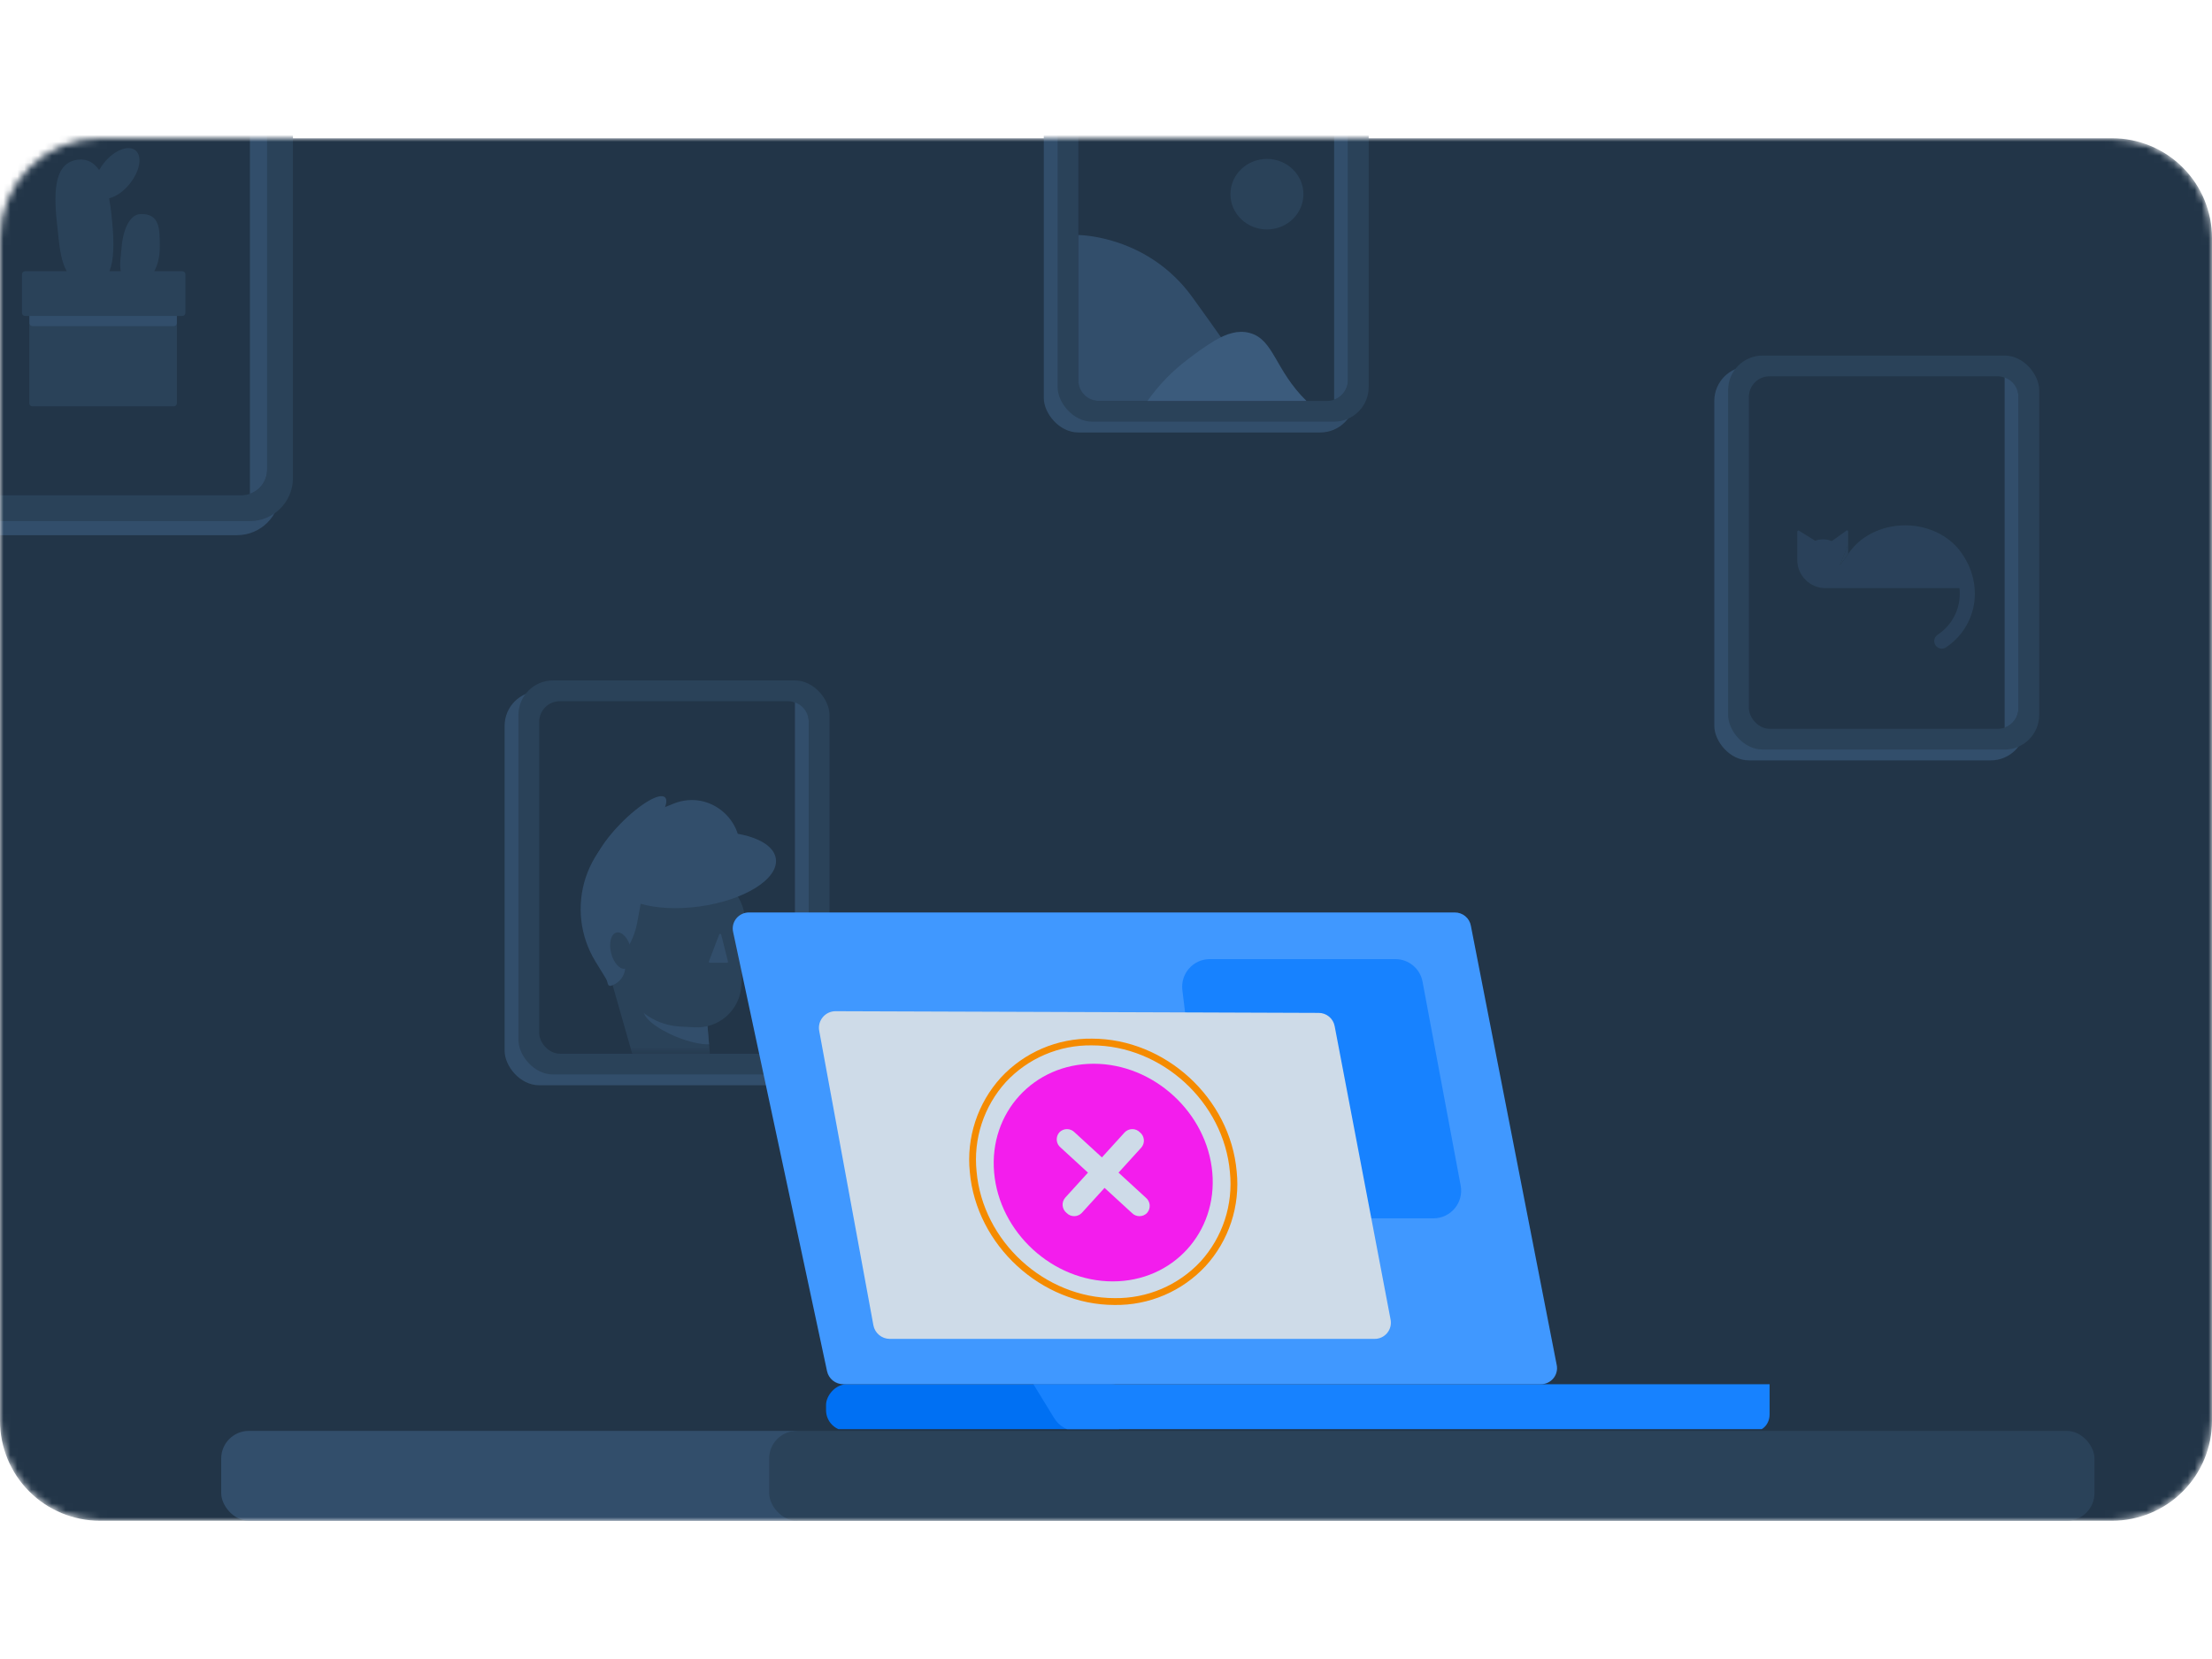 <svg width="320" height="240" viewBox="0 0 320 240" fill="none" xmlns="http://www.w3.org/2000/svg">
<mask id="mask0_2810_46809" style="mask-type:alpha" maskUnits="userSpaceOnUse" x="0" y="20" width="320" height="200">
<path d="M305.547 20H14.453C12.556 19.998 10.677 20.37 8.923 21.095C7.17 21.82 5.576 22.884 4.234 24.225C2.892 25.566 1.827 27.158 1.1 28.911C0.374 30.664 -8.08861e-07 32.543 0 34.44V205.547C0 209.38 1.523 213.056 4.233 215.767C6.944 218.477 10.62 220 14.453 220H305.547C309.38 220 313.056 218.477 315.767 215.767C318.477 213.056 320 209.38 320 205.547V34.44C320 32.543 319.626 30.664 318.9 28.911C318.173 27.158 317.108 25.566 315.766 24.225C314.424 22.884 312.83 21.82 311.077 21.095C309.323 20.37 307.444 19.998 305.547 20Z" fill="#EBF8FF"/>
</mask>
<g mask="url(#mask0_2810_46809)">
<path d="M305.547 20H14.453C12.556 19.998 10.677 20.37 8.923 21.095C7.17 21.82 5.576 22.884 4.234 24.225C2.892 25.566 1.827 27.158 1.1 28.911C0.374 30.664 -8.08861e-07 32.543 0 34.44V205.547C0 209.38 1.523 213.056 4.233 215.767C6.944 218.477 10.62 220 14.453 220H305.547C309.38 220 313.056 218.477 315.767 215.767C318.477 213.056 320 209.38 320 205.547V34.44C320 32.543 319.626 30.664 318.9 28.911C318.173 27.158 317.108 25.566 315.766 24.225C314.424 22.884 312.83 21.82 311.077 21.095C309.323 20.37 307.444 19.998 305.547 20Z" fill="#223548"/>
<rect x="32" y="207" width="86.646" height="13" rx="4" fill="#324E6B"/>
<rect x="111.272" y="207" width="191.728" height="13" rx="4" fill="#2A4259"/>
<rect x="-15.489" y="6.489" width="56" height="70.933" rx="6.222" fill="#324E6B"/>
<rect x="-13.623" y="4.453" width="56" height="70.933" rx="6.222" fill="#2A4259"/>
<rect x="-9.89" y="8.187" width="48.533" height="63.467" rx="3.733" fill="#223548"/>
<path fill-rule="evenodd" clip-rule="evenodd" d="M36.155 71.441V8.399C37.605 8.911 38.643 10.293 38.644 11.917V67.922C38.643 69.547 37.605 70.928 36.155 71.441Z" fill="#324E6B"/>
<path d="M19.629 21.781C20.637 22.652 20.214 24.829 18.708 26.659C17.812 27.754 16.717 28.463 15.784 28.687C15.921 29.446 16.045 30.243 16.132 31.089C16.63 35.756 16.804 41.132 13.258 41.157C9.139 41.194 8.753 37.386 8.33 33.105C8.292 32.757 8.255 32.421 8.218 32.072C7.72 27.393 7.969 23.473 11.291 23.1C12.623 22.95 13.606 23.535 14.34 24.605C14.552 24.232 14.801 23.871 15.087 23.51C16.593 21.681 18.621 20.91 19.629 21.781Z" fill="#2A4259"/>
<path d="M23.114 35.818C23.114 38.506 21.882 40.659 20.351 40.671C16.63 40.709 17.377 38.518 17.588 35.818C17.8 33.105 18.82 30.989 20.351 30.965C23.151 30.902 23.114 33.13 23.114 35.818Z" fill="#2A4259"/>
<path d="M25.154 43.72H4.671C4.434 43.72 4.235 43.919 4.235 44.168V58.33C4.235 58.578 4.434 58.778 4.671 58.778H25.154C25.391 58.778 25.59 58.578 25.59 58.33V44.168C25.59 43.919 25.391 43.72 25.154 43.72Z" fill="#2A4259"/>
<path d="M25.142 41.194H4.696C4.46 41.194 4.261 41.393 4.261 41.642V46.732C4.261 46.98 4.46 47.18 4.696 47.18H25.142C25.379 47.18 25.578 46.98 25.578 46.732V41.642C25.578 41.393 25.379 41.194 25.142 41.194Z" fill="#324E6B"/>
<path d="M26.387 39.24H3.613C3.377 39.24 3.178 39.439 3.178 39.688V45.263C3.178 45.512 3.377 45.711 3.613 45.711H26.387C26.623 45.711 26.822 45.512 26.822 45.263V39.688C26.822 39.439 26.623 39.24 26.387 39.24Z" fill="#2A4259"/>
<rect x="73" y="100" width="45" height="57" rx="5" fill="#324E6B"/>
<rect x="75" y="98.436" width="45" height="57" rx="5" fill="#2A4259"/>
<rect x="78" y="101.436" width="39" height="51" rx="3" fill="#223548"/>
<path fill-rule="evenodd" clip-rule="evenodd" d="M115 152.265V101.606C116.165 102.018 117 103.13 117 104.436V149.436C117 150.742 116.165 151.853 115 152.265Z" fill="#324E6B"/>
<mask id="mask1_2810_46809" style="mask-type:alpha" maskUnits="userSpaceOnUse" x="78" y="101" width="39" height="52">
<rect x="78" y="101.436" width="39" height="51" rx="3" fill="#EBF8FF"/>
</mask>
<g mask="url(#mask1_2810_46809)">
<path d="M102.073 139.258L87.939 142.024L86.145 139.104C85.039 137.299 84.34 135.275 84.096 133.173C83.853 131.071 84.072 128.942 84.737 126.933C85.402 124.923 86.498 123.083 87.948 121.539C89.398 119.995 91.167 118.785 93.133 117.993L97.447 116.257C102.923 114.051 108.5 119.212 106.7 124.824L102.073 139.258Z" fill="#324E6B"/>
<path d="M99.553 160.741L94.76 158.929C94.256 158.738 93.804 158.432 93.44 158.036C93.076 157.64 92.81 157.165 92.663 156.648L88.627 142.529C88.54 142.225 88.541 141.903 88.63 141.6C88.719 141.297 88.893 141.025 89.131 140.817C89.369 140.609 89.661 140.472 89.974 140.423C90.287 140.374 90.607 140.415 90.898 140.54L102.095 145.377L103.163 158.025C103.201 158.473 103.124 158.925 102.94 159.336C102.755 159.747 102.47 160.105 102.109 160.376C101.749 160.648 101.325 160.823 100.878 160.887C100.431 160.951 99.976 160.9 99.553 160.741Z" fill="#2A4259"/>
<path d="M102.575 151.077L102.335 148.206C101.381 147.556 100.358 147.012 99.285 146.584C96.294 145.367 93.56 145.15 93.174 146.095C92.789 147.04 94.898 148.789 97.886 150.005C99.702 150.743 101.416 151.111 102.575 151.077Z" fill="#324E6B"/>
<path d="M96.658 126.493L101.672 126.764C102.515 126.809 103.34 127.018 104.102 127.381C104.863 127.743 105.545 128.252 106.109 128.879C106.673 129.505 107.108 130.236 107.388 131.03C107.669 131.824 107.79 132.665 107.744 133.506L107.25 142.573C107.158 144.269 106.394 145.858 105.127 146.992C103.86 148.126 102.194 148.711 100.495 148.619L98.354 148.503C95.892 148.369 93.585 147.266 91.939 145.435C90.294 143.604 89.444 141.196 89.578 138.74L89.915 132.539C90.008 130.846 90.769 129.258 92.034 128.124C93.298 126.991 94.961 126.404 96.658 126.493Z" fill="#2A4259"/>
<path d="M104.044 135.184L102.553 139.082C102.544 139.104 102.541 139.129 102.544 139.153C102.547 139.177 102.556 139.2 102.57 139.22C102.584 139.24 102.603 139.257 102.625 139.268C102.646 139.278 102.671 139.284 102.695 139.283H105.168C105.191 139.284 105.213 139.279 105.234 139.269C105.254 139.259 105.273 139.244 105.287 139.226C105.301 139.208 105.31 139.187 105.315 139.165C105.32 139.143 105.319 139.119 105.313 139.097L104.331 135.203C104.323 135.172 104.305 135.145 104.281 135.124C104.256 135.104 104.226 135.092 104.194 135.09C104.162 135.088 104.131 135.096 104.104 135.113C104.076 135.129 104.056 135.154 104.044 135.184Z" fill="#324E6B"/>
<path d="M84.994 130.904L87.422 130.208C87.466 130.193 87.514 130.186 87.561 130.189C87.608 130.193 87.654 130.206 87.696 130.227C87.738 130.249 87.775 130.28 87.804 130.317C87.833 130.353 87.855 130.396 87.867 130.442L90.344 139.049C90.555 139.782 90.465 140.569 90.095 141.236C89.724 141.904 89.103 142.397 88.368 142.608C88.281 142.632 88.188 142.622 88.109 142.578C88.03 142.534 87.971 142.461 87.946 142.374L84.768 131.329C84.755 131.287 84.75 131.242 84.754 131.197C84.759 131.153 84.772 131.11 84.793 131.07C84.814 131.031 84.842 130.996 84.877 130.967C84.911 130.939 84.951 130.917 84.994 130.904Z" fill="#324E6B"/>
<path d="M89.18 138.026L87.019 137.15L92.893 129.613L92.18 133.47C91.903 134.976 91.304 136.406 90.424 137.661C90.289 137.853 90.092 137.994 89.866 138.061C89.64 138.127 89.398 138.115 89.18 138.026Z" fill="#324E6B"/>
<path d="M90.481 140.129C91.268 139.934 91.615 138.607 91.256 137.164C90.897 135.722 89.968 134.711 89.181 134.906C88.394 135.101 88.047 136.428 88.406 137.871C88.765 139.313 89.694 140.324 90.481 140.129Z" fill="#2A4259"/>
<path d="M101.181 131.137C107.692 130.244 112.643 127.155 112.241 124.238C111.839 121.321 106.236 119.681 99.725 120.574C93.215 121.467 88.263 124.556 88.665 127.473C89.067 130.39 94.671 132.03 101.181 131.137Z" fill="#324E6B"/>
<path d="M92.79 129.578L88.78 127.948L86.916 132.512L90.926 134.142L92.79 129.578Z" fill="#324E6B"/>
<path d="M92.561 121.842C95.34 119.005 96.972 116.099 96.206 115.352C95.44 114.605 92.566 116.3 89.787 119.138C87.008 121.976 85.376 124.881 86.142 125.628C86.907 126.375 89.781 124.68 92.561 121.842Z" fill="#324E6B"/>
</g>
<rect x="151" y="5.564" width="45" height="57" rx="5" fill="#324E6B"/>
<rect x="153" y="4" width="45" height="57" rx="5" fill="#2A4259"/>
<rect x="156" y="7" width="39" height="51" rx="3" fill="#223548"/>
<path fill-rule="evenodd" clip-rule="evenodd" d="M193 57.83V7.171C194.165 7.583 195 8.694 195 10V55C195 56.306 194.165 57.418 193 57.83Z" fill="#324E6B"/>
<path d="M156 34C156 34 166 34 172.5 43C179 52 183 58 183 58H159C157.34 58 156 56.66 156 55V34Z" fill="#324E6B"/>
<path d="M180.76 48.16C179.09 47.72 177.46 48.26 175.69 49.29C174.35 50.12 173.05 51.03 171.8 52.01C169.58 53.68 167.63 55.7 166 58H189C184.39 53.47 184.3 49.09 180.76 48.16Z" fill="#3B5B7C"/>
<path d="M183.28 33.19C186.2 33.19 188.56 30.91 188.56 28.09C188.56 25.27 186.19 22.99 183.28 22.99C180.37 22.99 178 25.27 178 28.09C178 30.91 180.37 33.19 183.28 33.19Z" fill="#2A4259"/>
<rect x="248" y="53" width="45" height="57" rx="5" fill="#324E6B"/>
<rect x="250" y="51.435" width="45" height="57" rx="5" fill="#2A4259"/>
<rect x="253" y="54.435" width="39" height="51" rx="3" fill="#223548"/>
<path fill-rule="evenodd" clip-rule="evenodd" d="M290 105.265V54.606C291.165 55.018 292 56.13 292 57.436V102.436C292 103.742 291.165 104.853 290 105.265Z" fill="#324E6B"/>
<g opacity="0.5">
<path d="M284.092 80.499L284.058 80.455C282.487 77.811 279.297 76 275.615 76C272.076 76 268.994 77.669 267.365 80.144V76.92C267.365 76.868 267.344 76.818 267.307 76.781C267.27 76.744 267.22 76.724 267.168 76.724L265.031 78.259H264.908C264.536 78.097 264.133 78.018 263.727 78.028C263.353 78.022 262.983 78.088 262.634 78.22H262.58L260.197 76.743C260.171 76.743 260.145 76.748 260.122 76.758C260.098 76.768 260.076 76.783 260.058 76.801C260.039 76.819 260.025 76.841 260.015 76.865C260.005 76.889 260 76.914 260 76.94V80.991C260 82.077 260.432 83.119 261.2 83.887C261.968 84.655 263.01 85.086 264.096 85.086H283.472C283.497 85.337 283.511 85.579 283.511 85.874C283.516 87.04 283.233 88.189 282.687 89.22C282.14 90.25 281.348 91.13 280.38 91.781L280.302 91.835C280.179 91.917 280.075 92.023 279.995 92.146C279.914 92.269 279.86 92.408 279.834 92.553C279.809 92.698 279.813 92.847 279.846 92.99C279.88 93.133 279.942 93.269 280.029 93.388C280.116 93.506 280.226 93.606 280.352 93.681C280.479 93.757 280.619 93.806 280.765 93.825C280.911 93.845 281.06 93.835 281.202 93.795C281.344 93.756 281.476 93.689 281.591 93.597L281.651 93.558C282.9 92.7 283.921 91.551 284.626 90.209C285.33 88.868 285.696 87.374 285.692 85.859C285.681 83.956 285.126 82.097 284.092 80.499ZM266.144 81.808L267.335 78.855L267.36 80.189L266.144 81.808Z" fill="#324E6B"/>
<path d="M266.144 81.798L267.36 80.159L267.34 78.825L266.144 81.798Z" fill="#324E6B"/>
</g>
</g>
<g clip-path="url(#clip0_2810_46809)">
<rect width="44.25" height="6.75" rx="3" transform="matrix(-1 0 0 1 163.75 200.25)" fill="#0070F3"/>
<path d="M152.477 205.114L149.5 200.25H256V204.615C256 204.93 255.946 205.241 255.841 205.531C255.736 205.821 255.582 206.085 255.388 206.306C255.194 206.528 254.964 206.703 254.711 206.822C254.458 206.941 254.187 207.002 253.914 207H155.642C155.021 207.001 154.41 206.831 153.859 206.502C153.308 206.174 152.834 205.698 152.477 205.114Z" fill="#1782FF"/>
<path d="M210.439 132.001H108.411C108.051 131.991 107.693 132.063 107.366 132.212C107.038 132.362 106.749 132.584 106.523 132.861C106.296 133.138 106.136 133.464 106.057 133.812C105.978 134.161 105.981 134.522 106.066 134.869L119.646 198.368C119.761 198.9 120.057 199.376 120.484 199.719C120.91 200.061 121.442 200.248 121.992 200.249H222.847C223.204 200.258 223.558 200.186 223.882 200.039C224.206 199.892 224.492 199.673 224.719 199.4C224.945 199.127 225.105 198.806 225.187 198.462C225.269 198.118 225.271 197.76 225.192 197.416L212.785 133.929C212.69 133.383 212.401 132.889 211.971 132.536C211.541 132.183 210.998 131.993 210.439 132.001Z" fill="#4098FF"/>
<path d="M205.794 142.015C205.44 140.122 203.787 138.75 201.862 138.75H175.017C172.616 138.75 170.756 140.85 171.047 143.234L174.641 172.734C174.885 174.741 176.59 176.25 178.612 176.25H207.377C209.881 176.25 211.769 173.976 211.309 171.515L205.794 142.015Z" fill="#1782FF"/>
<path d="M120.854 146.286L171.746 146.462L190.741 146.532C191.3 146.524 191.843 146.716 192.272 147.072C192.702 147.429 192.99 147.927 193.085 148.478L198.347 176.064L201.159 190.842C201.235 191.189 201.232 191.548 201.149 191.894C201.066 192.239 200.906 192.561 200.68 192.836C200.454 193.11 200.169 193.329 199.846 193.477C199.523 193.625 199.17 193.698 198.815 193.689H128.694C128.136 193.683 127.597 193.483 127.17 193.124C126.743 192.765 126.453 192.269 126.35 191.721L118.511 149.122C118.447 148.777 118.46 148.423 118.548 148.083C118.637 147.744 118.798 147.428 119.022 147.158C119.245 146.888 119.525 146.67 119.841 146.519C120.158 146.368 120.504 146.289 120.854 146.286Z" fill="#CEDBE8"/>
<path d="M158.215 153.888C149.534 153.888 143.054 160.971 143.816 169.631C144.578 178.29 152.281 185.373 160.976 185.373C169.671 185.373 176.137 178.29 175.38 169.631C174.623 160.971 166.897 153.888 158.215 153.888ZM165.947 175.466C165.804 175.615 165.633 175.734 165.443 175.815C165.253 175.896 165.048 175.938 164.842 175.938C164.635 175.938 164.431 175.896 164.241 175.815C164.051 175.734 163.879 175.615 163.736 175.466L159.791 171.845L156.499 175.466C156.357 175.615 156.186 175.733 155.996 175.814C155.806 175.895 155.602 175.937 155.396 175.937C155.19 175.937 154.986 175.895 154.796 175.814C154.607 175.733 154.436 175.615 154.293 175.466C154.132 175.336 153.999 175.176 153.901 174.993C153.804 174.811 153.744 174.611 153.726 174.405C153.708 174.199 153.732 173.991 153.796 173.795C153.861 173.598 153.964 173.417 154.101 173.261L157.392 169.64L153.447 166.019C153.285 165.889 153.151 165.729 153.053 165.547C152.955 165.364 152.895 165.164 152.877 164.958C152.859 164.752 152.882 164.545 152.946 164.348C153.01 164.152 153.113 163.97 153.249 163.814C153.392 163.665 153.564 163.546 153.754 163.465C153.943 163.384 154.148 163.343 154.355 163.343C154.561 163.343 154.766 163.384 154.956 163.465C155.145 163.546 155.317 163.665 155.46 163.814L159.41 167.435L162.702 163.814C162.845 163.665 163.016 163.546 163.206 163.465C163.396 163.384 163.6 163.343 163.807 163.343C164.014 163.343 164.218 163.384 164.408 163.465C164.598 163.546 164.769 163.665 164.912 163.814C165.073 163.944 165.206 164.105 165.303 164.287C165.4 164.47 165.459 164.67 165.477 164.876C165.495 165.081 165.472 165.289 165.408 165.485C165.344 165.681 165.241 165.863 165.105 166.019L161.813 169.64L165.759 173.261C165.918 173.391 166.05 173.552 166.146 173.734C166.243 173.915 166.301 174.115 166.319 174.319C166.336 174.524 166.312 174.73 166.248 174.926C166.185 175.121 166.082 175.302 165.947 175.457V175.466Z" fill="#F31DED"/>
<path d="M157.962 150.257C155.494 150.221 153.046 150.704 150.777 151.674C148.508 152.643 146.47 154.079 144.794 155.886C143.126 157.722 141.864 159.887 141.089 162.241C140.315 164.596 140.045 167.086 140.298 169.551C141.239 180.143 150.644 188.783 161.244 188.783C163.712 188.818 166.16 188.335 168.428 187.365C170.696 186.396 172.735 184.961 174.412 183.154C176.081 181.318 177.344 179.152 178.118 176.797C178.893 174.442 179.162 171.951 178.907 169.485C177.981 158.874 168.585 150.257 157.962 150.257ZM173.697 182.479C172.112 184.185 170.185 185.539 168.041 186.455C165.898 187.371 163.585 187.827 161.254 187.793C151.124 187.793 142.165 179.57 141.277 169.466C141.035 167.136 141.287 164.781 142.016 162.554C142.745 160.327 143.935 158.277 145.509 156.538C147.093 154.833 149.019 153.479 151.162 152.564C153.305 151.65 155.617 151.194 157.948 151.228C168.077 151.228 177.041 159.447 177.925 169.551C178.167 171.881 177.916 174.236 177.188 176.463C176.46 178.69 175.27 180.74 173.697 182.479Z" fill="#F58B00"/>
</g>
<defs>
<clipPath id="clip0_2810_46809">
<rect width="150" height="74.745" fill="white" transform="matrix(-1 0 0 1 256 132)"/>
</clipPath>
</defs>
</svg>
